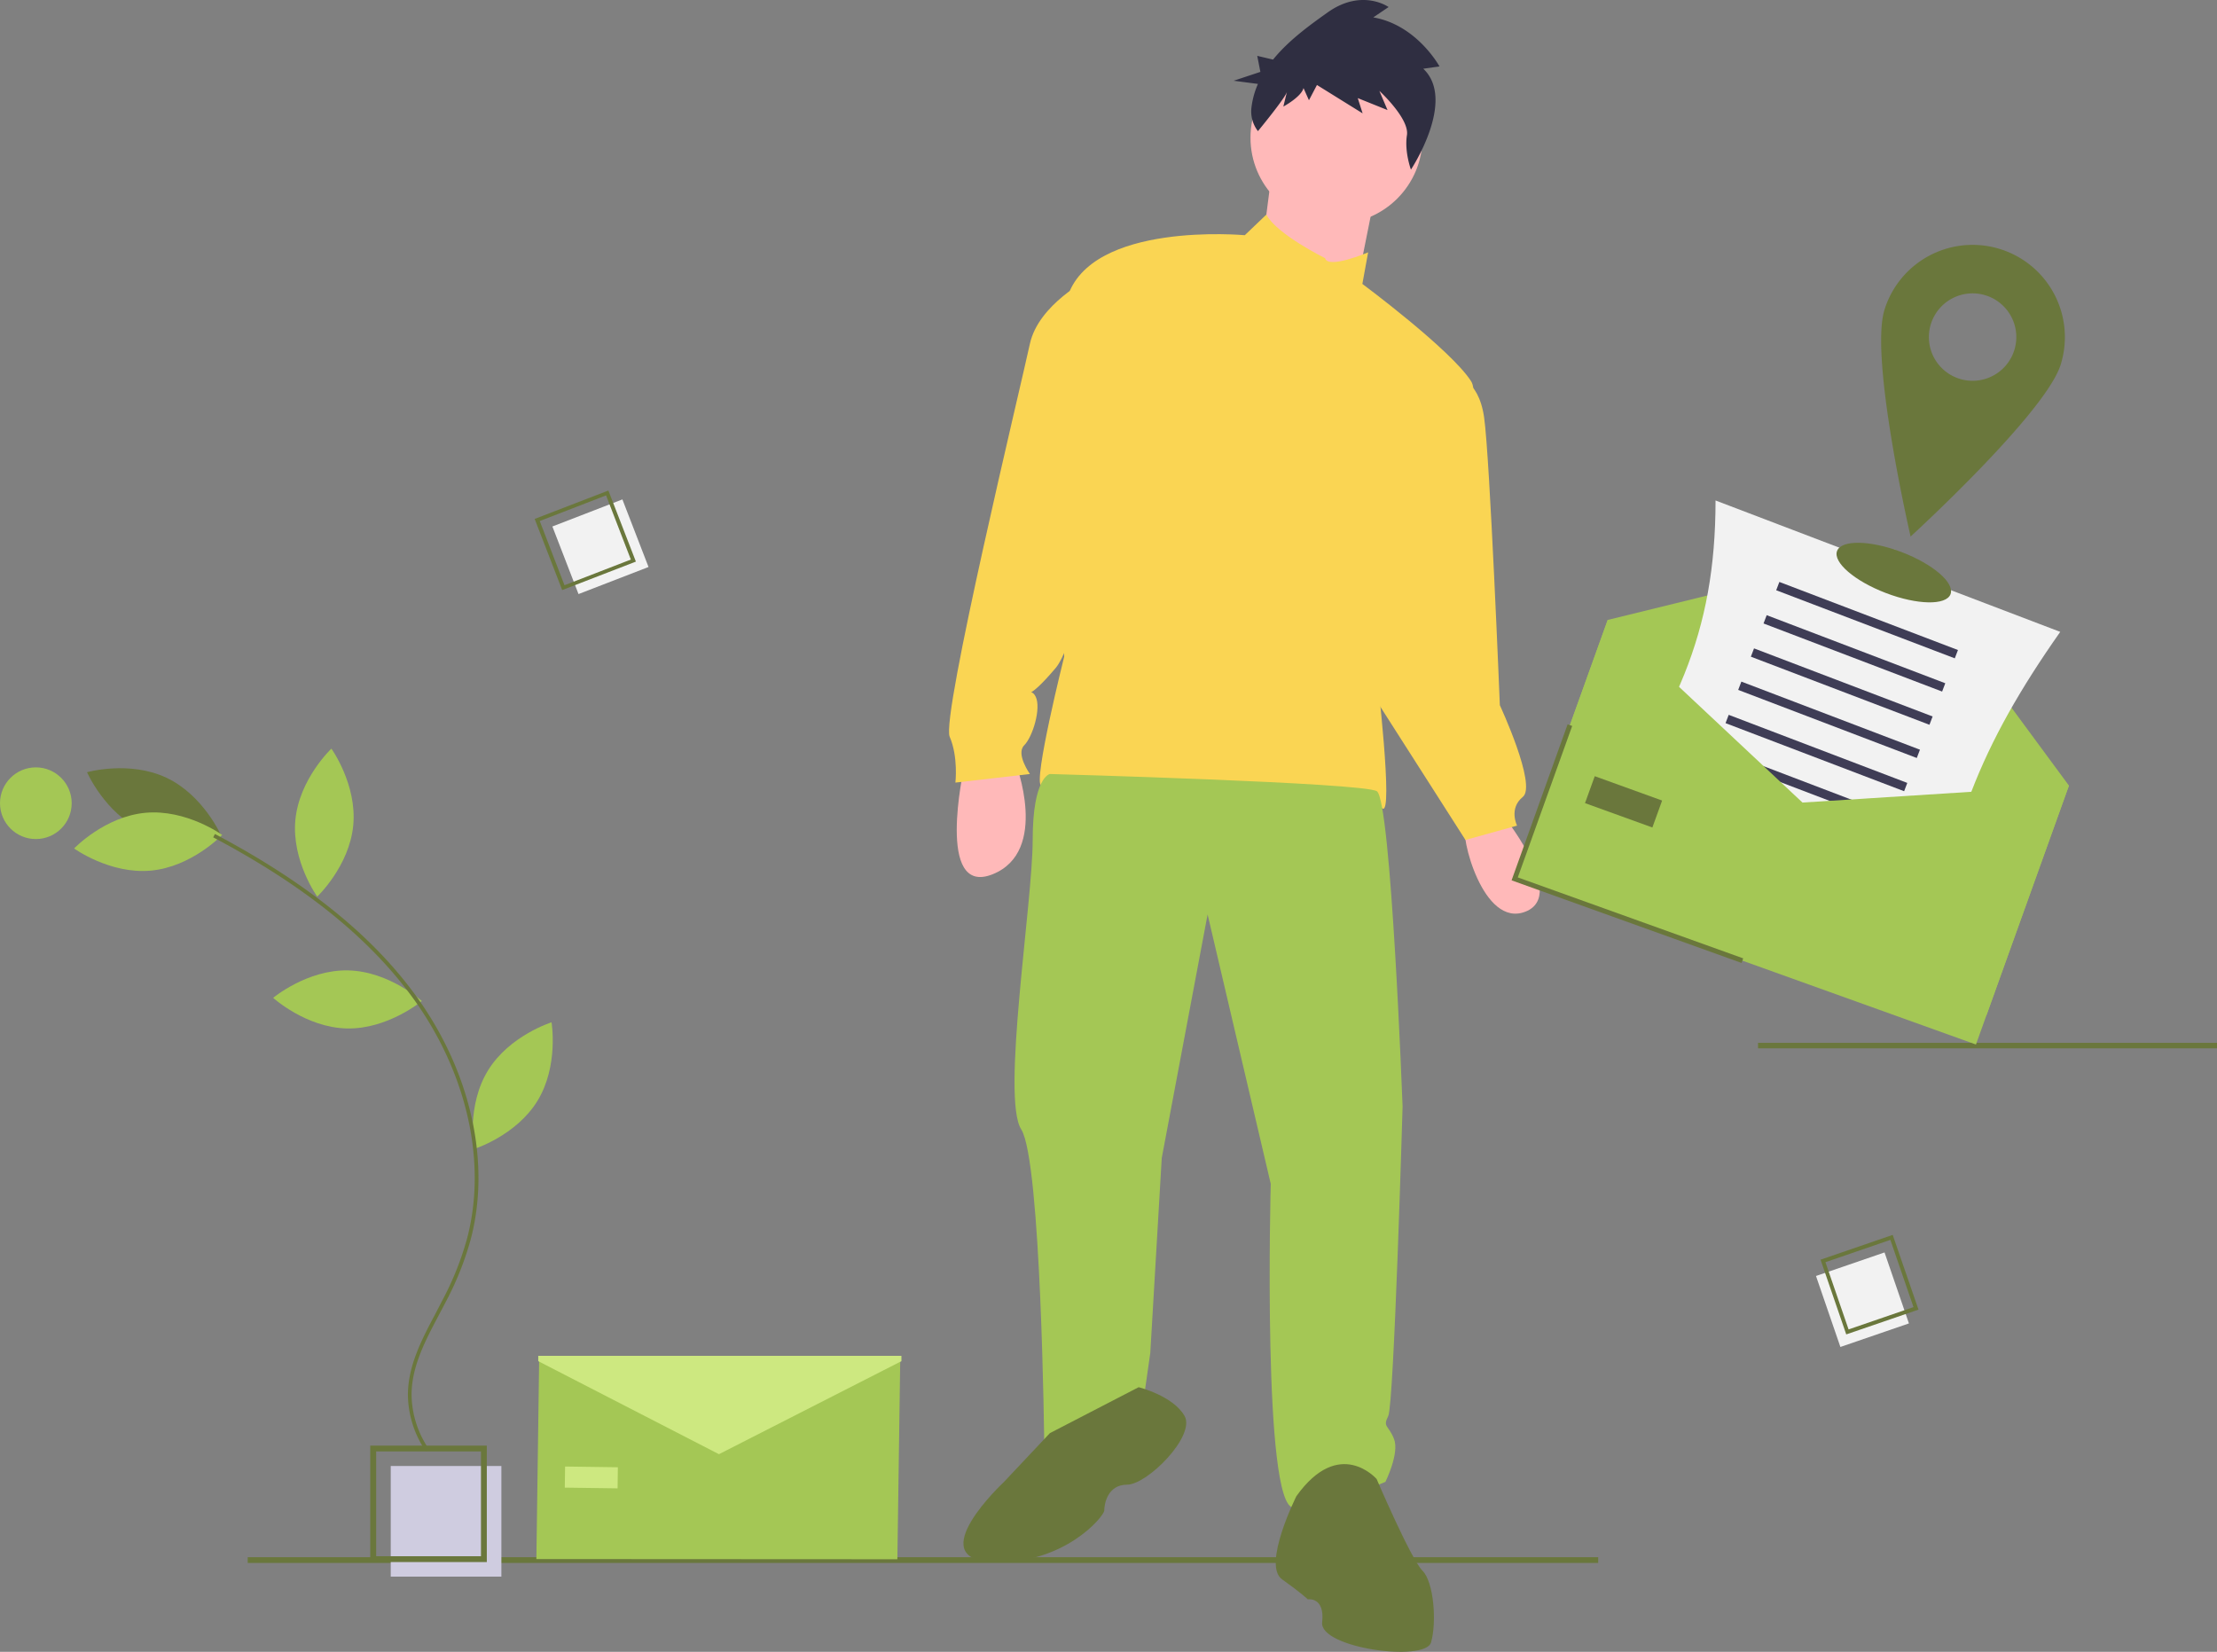 <svg id="e0b35d3b-637f-4cd2-a9fd-b6e76c92ec56" xmlns="http://www.w3.org/2000/svg" viewBox="0 0 912.92 680.23"><rect x="0" y="0" width="912.92" height="680.23" fill="#808080" stroke="none"/><defs><style>.cls-1{fill:#6a773c;}.cls-2{fill:#ffb9b9;}.cls-3{fill:#fad553;}.cls-4{fill:#a4c755;}.cls-5{fill:#2f2e41;}.cls-6{fill:#cfcce0;}.cls-7{fill:#f2f2f2;}.cls-8{fill:#3f3d56;}.cls-9{fill:#cde880;}</style></defs><rect class="cls-1" x="102" y="641.27" width="556.11" height="2.36"/><path class="cls-2" d="M396.92,316.38s-11.8,53.1,11.8,43.66,9.44-46,9.44-46Z"/><path class="cls-2" d="M617.61,334.08s28.33,34.22,10.63,41.31S601.09,343.52,603.45,340,617.61,334.08,617.61,334.08Z"/><circle class="cls-2" cx="550.34" cy="56.73" r="35.41"/><polygon class="cls-2" points="523.79 70.3 519.07 106.89 558.01 121.05 566.28 79.75 523.79 70.3"/><path class="cls-3" d="M545.62,106.3s-20-9.88-24.16-17.92l-8.88,8.48s-63.73-5.9-73.18,26-1.18,147.53-1.18,147.53-13,51.93-9.44,53.11S476,345.88,537.36,334.08c0,0,27.15-4.72,31.87-1.18s-2.36-56.65-2.36-56.65,47.2-106.22,38.94-119.2S561,116.92,561,116.92l2.37-13S546.8,111,545.62,106.3Z"/><path class="cls-3" d="M448.85,114.56s-21.25,10.62-24.79,27.15-36.58,153.42-33,161.68,2.36,18.89,2.36,18.89l30.68-3.54s-5.9-8.27-2.36-11.81,7.08-15.34,4.72-20.06-4.72,3.54,8.26-11.8S477.17,119.28,448.85,114.56Z"/><path class="cls-3" d="M598.73,154.69s10,.59,12.39,17.11,6.49,118.61,6.49,118.61,15.35,33,9.45,37.77S624.7,340,624.7,340l-21.25,5.9-46-72Z"/><path class="cls-4" d="M432.32,318.74s-7.08,1.18-7.08,27.14-13,106.22-4.72,119.2S430,594.9,430,594.9s22.43,9.44,41.31-21.24l2.36-16.52,4.72-80.26,18.88-100.31,26,110.93s-3.54,133.37,9.44,133.37,37.77-10.62,37.77-10.62,5.9-11.81,3.54-17.71-4.72-4.72-2.36-9.44,5.9-127.46,5.9-127.46-4.72-126.28-10.62-129.82S432.32,318.74,432.32,318.74Z"/><path class="cls-1" d="M432.32,590.18l-18.88,20.07s-34.23,31.86-4.72,33,46-18.88,46-21.24,1.18-10.62,9.44-10.62,28.32-20.07,23.6-28.33-18.88-11.8-18.88-11.8Z"/><path class="cls-1" d="M533.82,616.15s-14.16,28.32-5.9,34.22,10.62,8.26,10.62,8.26,7.08-1.18,5.9,9.45,42.49,16.52,44.85,8.26,1.18-24.79-3.54-29.51-18.88-37.76-18.88-37.76S551.52,591.36,533.82,616.15Z"/><path class="cls-5" d="M586.08,28.3l6.67-.95s-9.29-17.09-27.26-20.19L571.8,2.9s-11-7.83-25.13,2.24c-7.45,5.29-16.09,11.54-22.45,19.4L517.71,23,519,29.6l-11,3.65,10,1.31a34.21,34.21,0,0,0-2.69,9.86A13.23,13.23,0,0,0,518,54h0s11.35-13.75,11.94-16.19l-1.48,6.08s7.41-4,8.3-7.63L539,41.28,542.3,35l18.8,11.68-2-6.28,12.26,4.93L568,37.43s12.43,11.41,11.35,18.23S581,69.85,581,69.85,599.86,41.34,586.08,28.3Z"/><rect class="cls-1" x="723.92" y="429.45" width="189" height="2.26"/><rect class="cls-6" x="160.9" y="603.71" width="45.56" height="45.56"/><path class="cls-1" d="M200.46,643.27h-48V595.32h48Zm-45.56-2.4h43.16V597.71H154.9Z"/><rect class="cls-7" x="231.81" y="210.21" width="30.91" height="29.84" transform="translate(-64.56 104.35) rotate(-21.14)"/><path class="cls-1" d="M261.85,231.27,231.5,243l-11.33-29.3L250.52,202ZM232.45,241l27.32-10.57L249.57,204l-27.31,10.56Z"/><rect class="cls-7" x="752.02" y="519.72" width="29.84" height="30.91" transform="translate(-132.33 278.43) rotate(-18.97)"/><path class="cls-1" d="M760.25,549.52l-10.58-30.77,29.71-10.21L790,539.31Zm-8.57-29.74,9.53,27.69,26.73-9.19-9.52-27.69Z"/><path class="cls-4" d="M143.34,399.62c16.9.36,30.35,12.61,30.35,12.61s-14,11.67-30.86,11.3-30.35-12.61-30.35-12.61S126.44,399.26,143.34,399.62Z"/><path class="cls-1" d="M58.36,341.92c15.27,7.26,32.78,2.34,32.78,2.34s-7.25-16.69-22.52-23.94S35.84,318,35.84,318,43.09,334.67,58.36,341.92Z"/><path class="cls-4" d="M59.91,334.71c16.84-1.54,31.58,9.12,31.58,9.12S78.92,357,62.09,358.53s-31.58-9.12-31.58-9.12S43.07,336.25,59.91,334.71Z"/><path class="cls-4" d="M121.63,337.63c-1.61,16.83,9,31.61,9,31.61s13.21-12.5,14.83-29.33-9-31.62-9-31.62S123.24,320.8,121.63,337.63Z"/><path class="cls-4" d="M200.93,440.85c-8.84,14.41-5.8,32.35-5.8,32.35s17.36-5.44,26.19-19.86S227.11,421,227.11,421,209.76,426.43,200.93,440.85Z"/><path class="cls-1" d="M175.31,597.6l1.28-.87a40.32,40.32,0,0,1-7.11-22.36c0-11.69,5.78-22.51,11.33-33,1-1.94,2.06-3.87,3.05-5.81a126.06,126.06,0,0,0,9.86-24.77c8.62-32,.14-69.79-22.69-101.05-18.1-24.8-45.1-46.48-82.52-66.29l-.72,1.37c37.2,19.7,64,41.23,82,65.84,22.55,30.88,30.94,68.16,22.44,99.73a125.11,125.11,0,0,1-9.74,24.47c-1,1.92-2,3.85-3,5.79-5.64,10.62-11.48,21.61-11.52,33.69A41.92,41.92,0,0,0,175.31,597.6Z"/><circle class="cls-4" cx="14.76" cy="330.77" r="14.76"/><polygon class="cls-4" points="818.04 417.93 628.11 349.71 662.02 255.3 780.28 226.29 851.95 323.51 818.04 417.93"/><path class="cls-7" d="M795,399.2,653.1,345.1c36.84-49.36,53.32-84.17,53.33-139l141.94,54.11C815.4,307.09,801.61,342.3,795,399.2Z"/><rect class="cls-8" x="766.96" y="216" width="3.66" height="78.7" transform="translate(256.35 882.76) rotate(-69.13)"/><rect class="cls-8" x="761.74" y="229.68" width="3.66" height="78.7" transform="translate(240.21 886.69) rotate(-69.13)"/><rect class="cls-8" x="756.53" y="243.36" width="3.66" height="78.7" transform="translate(224.07 890.63) rotate(-69.13)"/><rect class="cls-8" x="751.31" y="257.04" width="3.66" height="78.7" transform="translate(207.93 894.56) rotate(-69.13)"/><rect class="cls-8" x="746.1" y="270.72" width="3.66" height="78.7" transform="translate(191.79 898.5) rotate(-69.13)"/><rect class="cls-8" x="740.88" y="284.4" width="3.66" height="78.7" transform="translate(175.65 902.43) rotate(-69.13)"/><rect class="cls-8" x="735.67" y="298.08" width="3.66" height="78.7" transform="translate(159.51 906.37) rotate(-69.13)"/><rect class="cls-8" x="730.45" y="311.76" width="3.66" height="78.7" transform="translate(143.37 910.3) rotate(-69.13)"/><polygon class="cls-4" points="813.66 430.14 623.72 361.93 662.02 255.3 742.23 330.5 851.95 323.51 813.66 430.14"/><polygon class="cls-1" points="717.15 396.55 622.44 362.53 645.52 298.28 647.4 298.95 625 361.32 717.82 394.66 717.15 396.55"/><rect class="cls-1" x="661.7" y="314.03" width="11.8" height="29.51" transform="matrix(0.34, -0.94, 0.94, 0.34, 132.51, 845.96)"/><polygon class="cls-4" points="369.52 642.11 220.87 642.03 222.03 558.58 295.91 591.78 370.69 560.65 369.52 642.11"/><rect class="cls-9" x="239.16" y="597.57" width="8.69" height="21.74" transform="translate(-368.28 843.41) rotate(-89.2)"/><polygon class="cls-9" points="371.19 560.54 296.05 598.85 221.64 560.54 221.64 558.33 371.19 558.33 371.19 560.54"/><ellipse class="cls-1" cx="779.79" cy="235.76" rx="9.03" ry="25" transform="translate(281.74 880.43) rotate(-69.13)"/><path class="cls-1" d="M823.56,102.55a38,38,0,0,0-47.56,25c-6.24,20,10.75,93.4,10.75,93.4s55.59-50.8,61.82-70.84A38,38,0,0,0,823.56,102.55ZM806.94,156a18,18,0,1,1,22.53-11.85A18,18,0,0,1,806.94,156Z"/></svg>